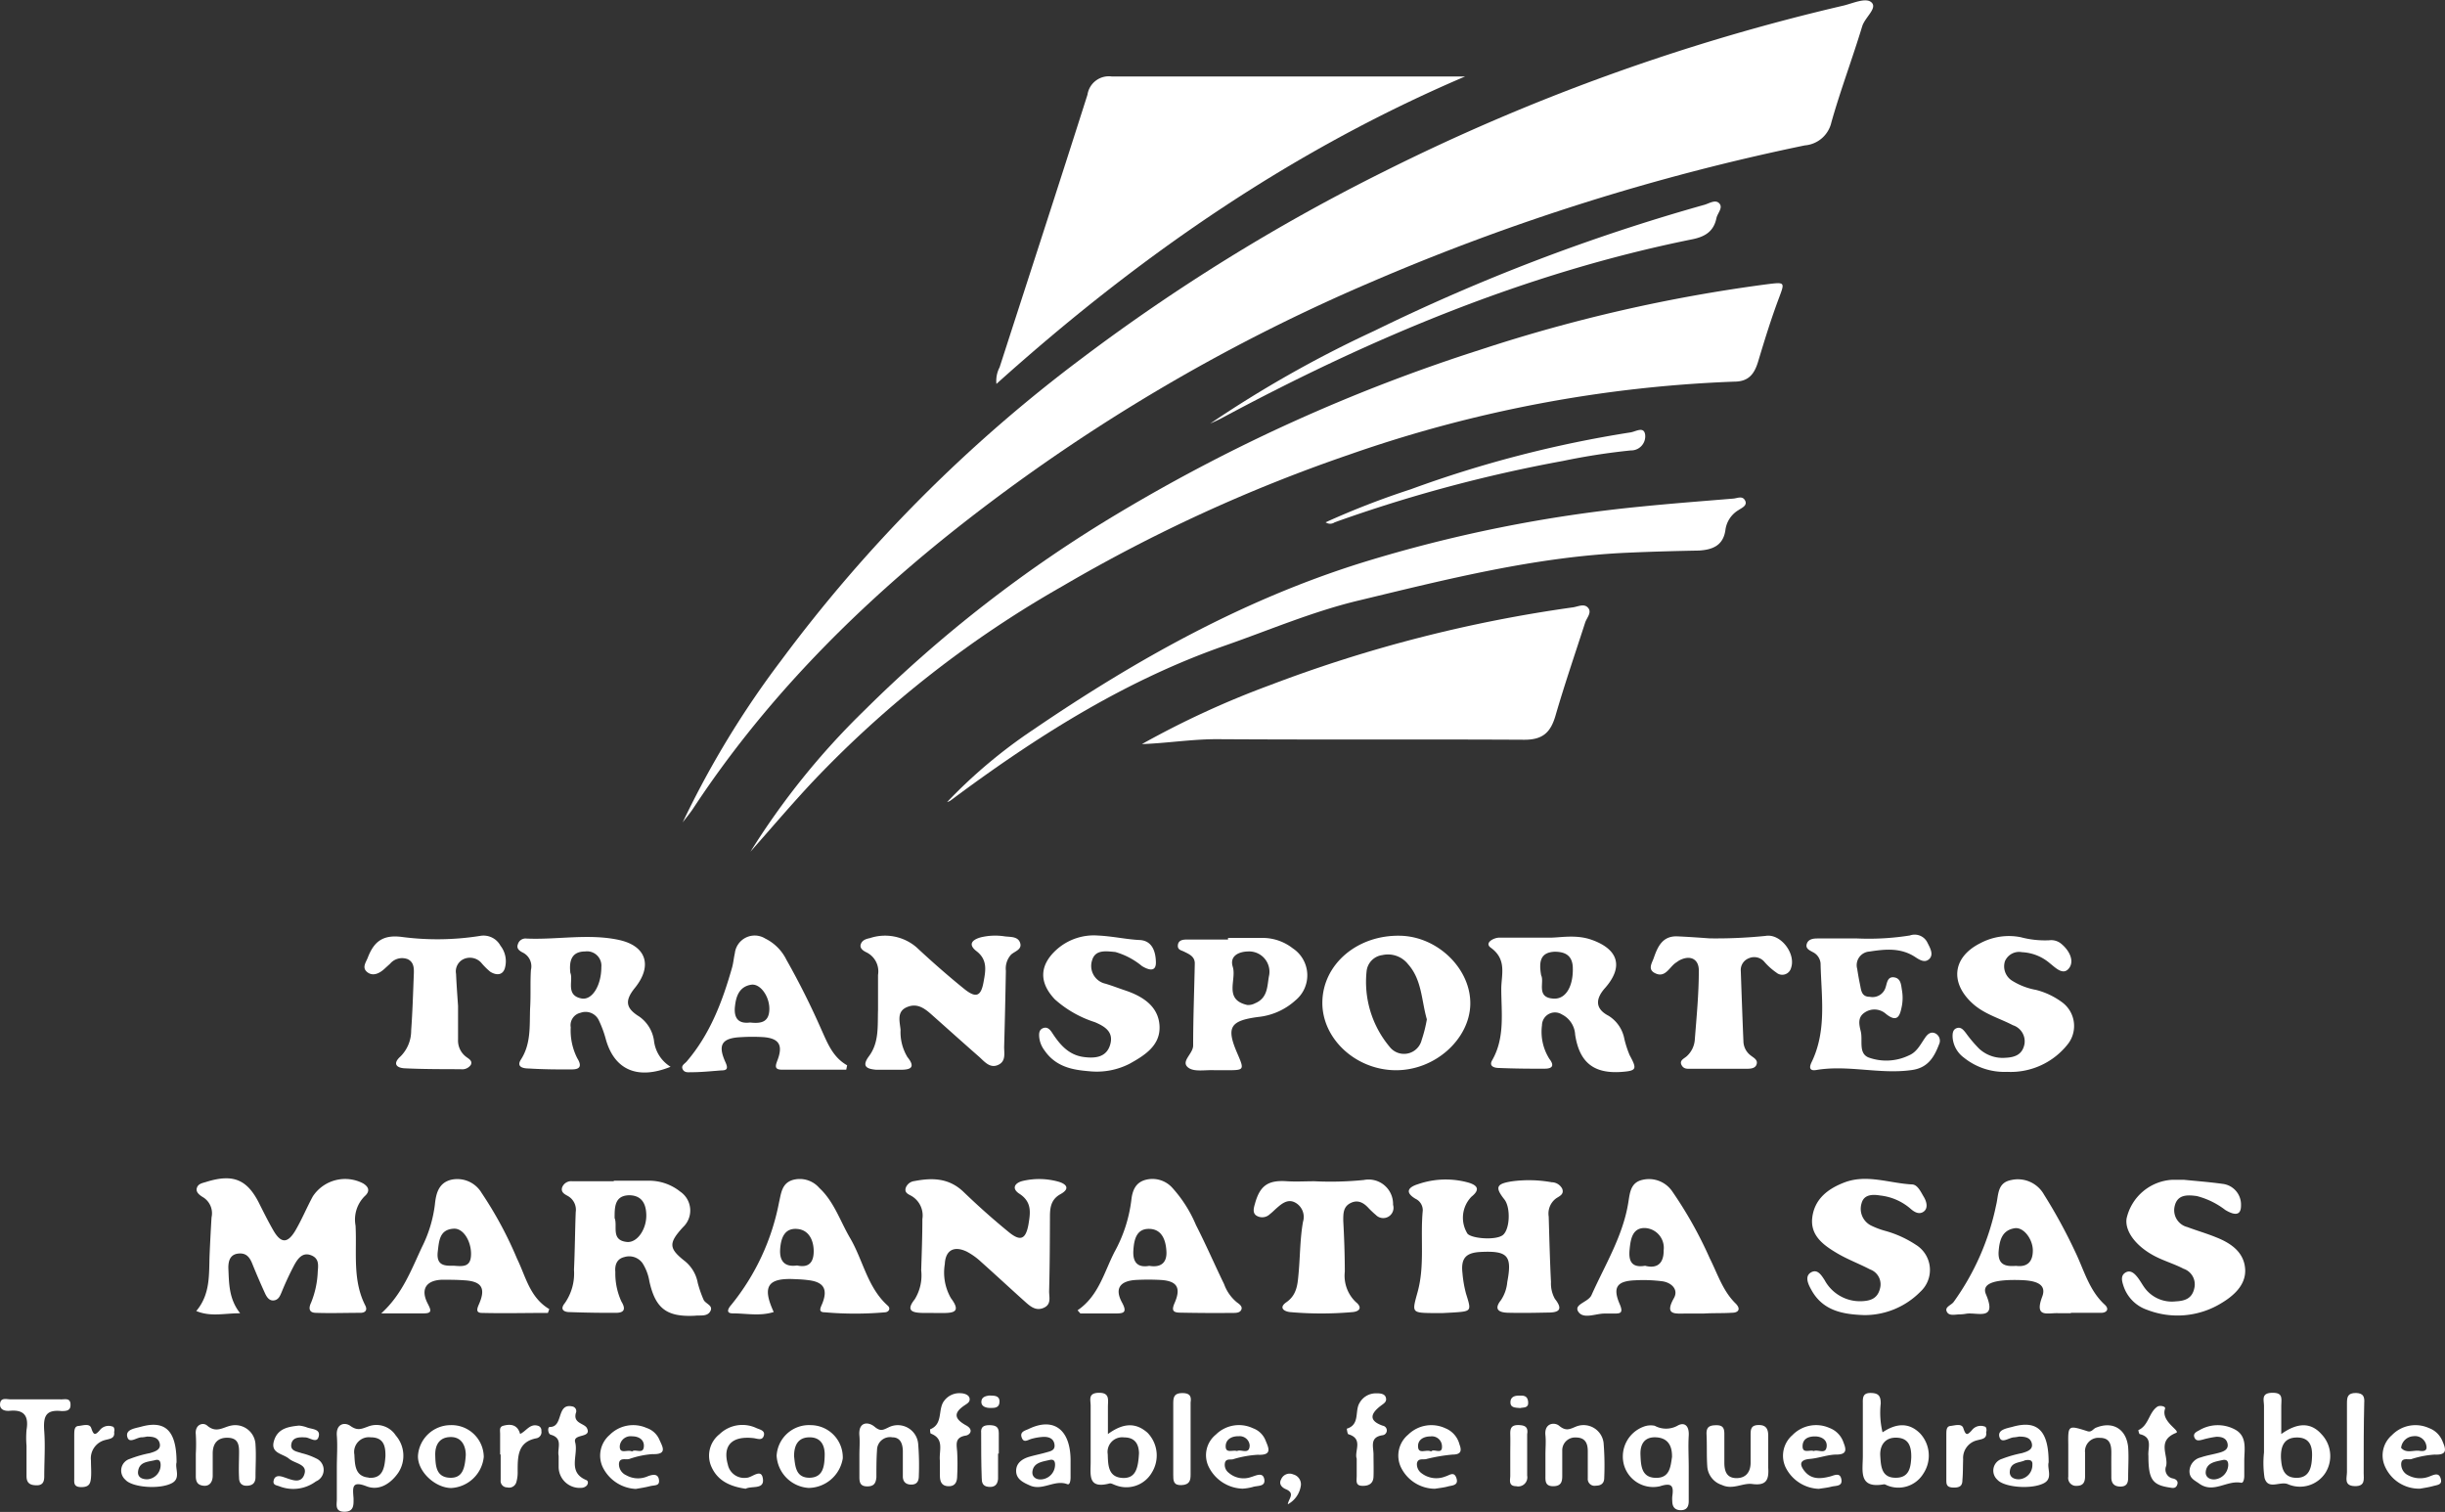 <svg id="Capa_1" data-name="Capa 1" xmlns="http://www.w3.org/2000/svg" viewBox="0 0 269.08 166.39"><rect x="0" y="0" width="269.08" height="166.39" fill="#333333" stroke="none"/><defs><style>.cls-1{fill:#fff;}</style></defs><path class="cls-1" d="M64.51,162.88c-2.1-.88-.83-2.76-1.21-4.15-.28-1,1.85-.42,1.3-1.55-.27-.55-1.53-.51-1.23-1.66a.52.52,0,0,0-.31-.72c-1.88-.48-1,2.26-2.55,2.24-.28,0-.21.76.09.85,1.42.39.7,1.5.88,2.34,0,.39,0,.8,0,1.21a2.32,2.32,0,0,0,2.52,2.3.85.85,0,0,0,.58-.26C64.71,163.32,64.8,163,64.51,162.88Z"/><path class="cls-1" d="M71.16,157.15a3.65,3.65,0,0,0-4.07.77,3,3,0,0,0-.76,3.54,4.28,4.28,0,0,0,3.64,2.4c.52-.09,1-.16,1.55-.3s1.1,0,1-.71-.71-.58-1.24-.38a2.64,2.64,0,0,1-2.37-.12,1.33,1.33,0,0,1-.79-1.27c.06-.7.72-.41,1.12-.51a9.76,9.76,0,0,1,2.56-.54c1.73.06,1.08-.86.76-1.61A2.33,2.33,0,0,0,71.16,157.15Zm-1.6,2.59c-.5-.27-1.4.38-1.35-.62a1.2,1.2,0,0,1,1.36-1.05c.73,0,1.33.37,1.29,1.1C70.81,160.12,69.92,159.4,69.56,159.74Z"/><path class="cls-1" d="M82.94,158.27c.45.06,1,.32,1.14-.35.09-.5-.47-.6-.82-.75a3.62,3.62,0,0,0-4.08.67,3,3,0,0,0-.92,3.5c.69,1.64,2.1,2.25,3.8,2.5.64-.34,2,.1,1.91-1-.12-1.36-1.18-.23-1.79-.21a1.84,1.84,0,0,1-2.08-1.45C79.51,159.07,80.55,158,82.94,158.27Z"/><path class="cls-1" d="M56.91,138.54A42.45,42.45,0,0,0,53,131.28a3.11,3.11,0,0,0-3.33-1.45c-1.42.34-1.69,1.56-1.81,2.74a14.33,14.33,0,0,1-1.43,4.69c-1.18,2.52-2.15,5.16-4.47,7.28,1.8,0,3.24,0,4.69,0,1,0,.74-.44.4-1.12-.78-1.54-.15-2.51,1.57-2.58.82,0,1.65,0,2.47.06,1.91.11,2.39.85,1.64,2.59-.23.52-.41,1,.32,1,2.42.06,4.84,0,7.25,0l.15-.42C58.3,142.79,57.87,140.5,56.91,138.54Zm-6.9.76c-.95,0-2,.08-1.84-1.5.15-1.18.16-2.49,1.76-2.58,1.06-.07,1.91,1.36,1.91,2.77S51.06,139.39,50,139.3Z"/><path class="cls-1" d="M78.2,144.25c.29-.61-.6-.77-.78-1.24a12.62,12.62,0,0,1-.63-1.82,4,4,0,0,0-1.38-2.37c-1.83-1.43-1.85-2-.25-3.76a2.51,2.51,0,0,0-.3-3.92,5.47,5.47,0,0,0-3.43-1.2H67.55V130c-1.52,0-3,0-4.57,0a1.06,1.06,0,0,0-1.12.69c-.15.53.29.74.63.93a1.74,1.74,0,0,1,.87,1.78c-.08,2.12-.09,4.23-.19,6.34a5.71,5.71,0,0,1-1,3.66c-.58.7-.13,1,.52,1,1.7.06,3.4.09,5.1.08.94,0,1.09-.44.6-1.24a7.4,7.4,0,0,1-.67-3.25c-.07-.75.14-1.45,1-1.65a1.8,1.8,0,0,1,2,.69,5.32,5.32,0,0,1,.75,2c.67,3,1.92,3.92,5,3.77C77.07,144.72,77.88,144.94,78.2,144.25ZM69,136.68c-1.82-.18-1-1.78-1.36-2.63,0-1.22,0-2.46,1.58-2.51,1.32,0,1.84.83,1.9,2C71.23,135.17,70.17,136.79,69,136.68Z"/><path class="cls-1" d="M31,142.19a33.07,33.07,0,0,1,1.4-3c.36-.64.87-1.4,1.8-1.06s.83,1.08.77,1.8a10,10,0,0,1-.73,3.42c-.29.61-.25,1.11.5,1.13,1.65.06,3.29,0,4.93,0,.46,0,.82-.24.53-.81-1.43-2.8-.91-5.84-1.07-8.79a3.63,3.63,0,0,1,1-3.23c.59-.52.5-1-.16-1.41a4.26,4.26,0,0,0-5.54,1.42c-.67,1.23-1.21,2.55-1.92,3.76-.86,1.45-1.59,1.43-2.42,0-.53-.92-1-1.86-1.48-2.81-1.35-2.8-2.91-3.48-5.94-2.53-.38.12-.85.18-1,.64s.25.77.61,1a2.07,2.07,0,0,1,1,2.26q-.12,2-.21,4.05c-.09,2.14.13,4.35-1.47,6.25,1.61.67,3.1.24,4.83.25-1.27-1.61-1.22-3.33-1.3-5,0-.75.18-1.46,1.07-1.57s1.28.4,1.57,1.13c.44,1.09.9,2.16,1.39,3.23.19.42.48.87,1,.79S30.83,142.58,31,142.19Z"/><path class="cls-1" d="M59.24,156.92c-.92-.3-1.31.58-2,.89-.27-1-1-1.14-1.86-.9-.46.12-.34.55-.34.88,0,.76,0,1.52,0,2.28h.06v2.81a.71.71,0,0,0,.72.81.82.82,0,0,0,1-.56,3.83,3.83,0,0,0,.15-1.21c0-1.65,0-3.25,2.09-3.64a.69.69,0,0,0,.52-.81A.52.52,0,0,0,59.24,156.92Z"/><path class="cls-1" d="M130.12,153.31c-.83,0-1,.37-1,1.08,0,2.64,0,5.28,0,7.92,0,.62,0,1.17.91,1.13s1-.54,1-1.17c0-1.35,0-2.7,0-4.05h0c0-1.29,0-2.58,0-3.87C131.15,153.6,130.89,153.31,130.12,153.31Z"/><path class="cls-1" d="M49.57,156.84A3.61,3.61,0,0,0,46,160.19c-.08,1.69,1.82,3.54,3.65,3.57a3.81,3.81,0,0,0,3.59-3.42A3.54,3.54,0,0,0,49.57,156.84Zm-.06,5.79c-1.53-.06-1.58-1.35-1.61-2.48s.46-2,1.72-2,1.65,1.09,1.64,2C51.16,161.57,50.92,162.69,49.51,162.63Z"/><path class="cls-1" d="M40.49,157c-.69.25-1.14.49-1.92-.07-.62-.45-1.6-.26-1.5,1.06.09,1.16,0,2.34,0,3.51h0c0,1.16,0,2.33,0,3.5,0,.58-.24,1.37.84,1.37s1-.81,1-1.47c-.08-1.14-.26-2,1.46-1.32,1.39.52,2.66-.34,3.46-1.5a3.4,3.4,0,0,0-.27-4.1A2.54,2.54,0,0,0,40.49,157Zm.08,5.61c-1.51-.13-1.51-1.41-1.57-2.53a1.62,1.62,0,0,1,1.79-1.9c1.46,0,1.64,1,1.63,2.06C42.33,161.58,42.11,162.75,40.57,162.63Z"/><path class="cls-1" d="M106.33,156.87c-1.33-.73-1.4-1.38-.19-2.2.31-.21.62-.36.57-.75s-.52-.57-.94-.59a2.08,2.08,0,0,0-1.85.82c-.75.93-.08,2.57-1.56,3.15,0,0,0,.44.08.47,1.55.59.87,1.91,1,3,0,.52,0,1.05,0,1.58s.08,1.17.9,1.21,1-.53,1-1.14a25.61,25.61,0,0,0,0-2.63c-.06-.84-.3-1.62,1-1.81C106.82,157.85,107.13,157.31,106.33,156.87Z"/><path class="cls-1" d="M108.83,153.58c-.38.07-.81.16-.83.69s.53.68,1,.68,1,0,1-.71S109.35,153.6,108.83,153.58Z"/><path class="cls-1" d="M113.21,157.26c-.38.18-1,.29-.77.94s.68.25,1.08.15a5.84,5.84,0,0,1,1.37-.22c.55,0,1.07.18,1.16.84s-.45.74-.9.87c-.62.18-1.25.3-1.87.48s-1.43.59-1.45,1.52.76,1.31,1.54,1.65c1.39.6,2.69-.69,4.1-.15.28.1.34-.41.35-.69,0-.58,0-1.17,0-1.75C117.88,157.36,116,155.91,113.21,157.26Zm1.5,5.54c-.61.09-1.15-.21-1.09-.84.12-1,1.07-1.09,1.86-1.28.46-.12.66.08.63.61A1.63,1.63,0,0,1,114.71,162.8Z"/><path class="cls-1" d="M121.93,157.82v-3c0-.73.24-1.56-1-1.54s-.89.81-.9,1.46c0,2,0,4.09,0,6.14,0,1.46-.33,3,2.07,2.38.19-.05.45.12.67.19a3.24,3.24,0,0,0,4-1.4,3.58,3.58,0,0,0-.48-4.37C125,156.54,123.63,156.58,121.93,157.82Zm1.6,4.83c-1.59-.09-1.58-1.43-1.62-2.61a1.61,1.61,0,0,1,1.81-1.85c1.42,0,1.61,1.06,1.63,1.74C125.26,161.56,125,162.73,123.53,162.65Z"/><path class="cls-1" d="M97.7,143.69c-2.24-2-2.71-5-4.15-7.45-1.09-1.86-1.76-4-3.38-5.5a2.84,2.84,0,0,0-3-.86c-1.13.39-1.2,1.43-1.43,2.42a25.5,25.5,0,0,1-5.26,11.3c-.39.44-.6.94.16.94,1.49,0,3,.33,4.51-.15-1.32-2.86-.65-3.8,2.46-3.61a13.2,13.2,0,0,1,1.4.11c1.65.21,2.1,1,1.5,2.53-.19.47-.52,1,.25,1a38.1,38.1,0,0,0,6.67,0C97.82,144.38,98.05,144,97.7,143.69Zm-10-4.42c-1.39.2-1.93-.54-1.84-1.81s.51-2.34,1.9-2.21c1.24.11,1.78,1.22,1.79,2.42S89.06,139.56,87.73,139.27Z"/><path class="cls-1" d="M135.69,144.49c.33,0,.76,0,.92-.35s-.2-.61-.48-.81a4.58,4.58,0,0,1-1.41-2c-1.05-2.16-2-4.36-3.1-6.51a14.44,14.44,0,0,0-2.63-4.13,2.94,2.94,0,0,0-2.9-.85c-1.16.3-1.48,1.24-1.59,2.29a15.73,15.73,0,0,1-1.84,5.64c-1.16,2.26-1.75,4.85-4.07,6.43l.31.35h3.85c.89,0,1.34-.08.74-1.19-.85-1.55-.25-2.4,1.56-2.5a26,26,0,0,1,2.65,0c1.81.1,2.31.82,1.58,2.51-.36.82-.22,1.08.6,1.09C131.81,144.5,133.75,144.51,135.69,144.49Zm-9.21-5.18c-1.35.24-1.82-.47-1.75-1.68s.34-2.42,1.75-2.39,1.83,1.26,1.89,2.51S127.72,139.52,126.48,139.31Z"/><path class="cls-1" d="M97.76,157.1c-.61.29-.87.45-1.53-.1s-1.79-.57-1.65,1c.06.7,0,1.41,0,2.11h0c0,.82,0,1.65,0,2.47,0,.61.13,1,.87,1s.94-.36,1-1c0-1,0-2,.07-3a1.43,1.43,0,0,1,1.68-1.4c.89,0,1.14.71,1.16,1.49,0,.94,0,1.88,0,2.81,0,.64.4.93,1,.9s.76-.44.76-.95a29.29,29.29,0,0,0-.07-3.51A2.25,2.25,0,0,0,97.76,157.1Z"/><path class="cls-1" d="M102.76,144.5h1c1.26,0,2-.16.89-1.64a5.66,5.66,0,0,1-.67-3.75c.07-1.51,1-2.05,2.43-1.36a7.43,7.43,0,0,1,1.56,1.12c1.58,1.41,3.13,2.85,4.7,4.26.61.54,1.25,1.2,2.17.81s.6-1.22.62-1.87c.07-2.7.08-5.4.09-8.1,0-1,.07-1.95,1.16-2.55s.67-1.12-.25-1.38a7.92,7.92,0,0,0-3.84-.09c-.9.19-1.36.82-.44,1.42,1.43.92,1.21,2.14,1,3.42-.3,1.59-.87,1.85-2.13.83-1.72-1.4-3.39-2.89-5-4.44s-3.45-1.58-5.42-1.2a1.15,1.15,0,0,0-.94.72c-.19.55.26.72.61.91a2.49,2.49,0,0,1,1.21,2.55c0,1.87-.07,3.75-.13,5.63a5,5,0,0,1-.71,3.2c-1,1.25-.29,1.47.82,1.5h1.24Z"/><path class="cls-1" d="M25.48,156.88c-.89.15-1.66.9-2.69,0-.46-.39-1.37-.1-1.24,1a18.54,18.54,0,0,1,0,2.11h0v2.45c0,.6.16,1,.86,1.07s1-.48,1-1.1c0-.82,0-1.64,0-2.45,0-1.13.56-1.79,1.73-1.73s1.18.93,1.17,1.79-.05,1.75,0,2.62c0,.51.25.89.87.87s.95-.31.94-1c0-1.17.08-2.34,0-3.5A2.23,2.23,0,0,0,25.48,156.88Z"/><path class="cls-1" d="M108.91,156.84c-.66,0-1,.19-.93.89,0,1.64,0,3.27.06,4.9,0,.5.08.93.74,1s1-.22,1.06-.86c0-.93,0-1.87,0-2.8h.08c0-.76,0-1.52,0-2.27S109.48,156.86,108.91,156.84Z"/><path class="cls-1" d="M34.85,160.53a7.51,7.51,0,0,0-1.63-.6c-.54-.19-1.29-.24-1.16-1s.86-.78,1.53-.74c.51,0,1.29.73,1.49-.12s-.82-.77-1.35-1a3.34,3.34,0,0,0-.82-.18c-1.18.12-2.3.31-2.73,1.59-.5,1.48.93,1.47,1.62,2.05s2.17.59,1.65,1.84c-.43,1-1.51.41-2.33.16-.42-.13-.87-.15-1,.39s.34.53.65.66a4.18,4.18,0,0,0,4-.55A1.37,1.37,0,0,0,34.85,160.53Z"/><path class="cls-1" d="M138.46,111.92a7.18,7.18,0,0,0,4.11-1.83,3.56,3.56,0,0,0-.29-5.72,5.39,5.39,0,0,0-3.26-1.15h-3.87v.18c-1.53,0-3.05,0-4.58,0-.39,0-.88.07-.94.6s.35.57.66.72c.58.29,1.22.54,1.2,1.34-.06,3-.18,6-.18,9,0,.93-1.43,1.76-.53,2.44.66.5,1.91.22,2.9.28.41,0,.83,0,1.24,0,2.05,0,2.05,0,1.23-1.9C134.93,113.05,135.38,112.33,138.46,111.92Zm-2.79-5.52c-.36-1.15.58-1.66,1.67-1.69a2.24,2.24,0,0,1,2.34,2.59c-.24,1.08-.07,2.51-1.57,3.12a1.56,1.56,0,0,1-.85.18C134.63,110,136.12,107.82,135.67,106.4Z"/><path class="cls-1" d="M171.89,111.64a2.64,2.64,0,0,1,1.46,2.23c.47,3.06,2.05,4.3,5.05,4.1,1.72-.12,1.79-.3.95-1.84a11.06,11.06,0,0,1-.59-1.82,3.82,3.82,0,0,0-1.73-2.52c-1.41-.73-1.51-1.76-.44-3,2.11-2.35,1.57-4.31-1.44-5.37-1.79-.63-3.61-.19-4.74-.23-2.26,0-3.84,0-5.42,0-.58,0-1.68.57-.92,1.11,1.78,1.28,1.17,2.94,1.15,4.47,0,2.66.43,5.41-1,7.91-.39.66.23.84.69.85,1.69.07,3.4.09,5.1.08.76,0,1.12-.29.51-1.07a5.57,5.57,0,0,1-.82-3.71A1.43,1.43,0,0,1,171.89,111.64Zm-2.28-4.3c-.27-1.51-.09-2.53,1.48-2.6,1.14,0,1.93.39,2,1.68.08,2.06-.73,3.54-2.08,3.48C169,109.82,170,108.08,169.61,107.34Z"/><path class="cls-1" d="M171.19,78.75c1-3.44,2.16-6.82,3.26-10.23.18-.54.76-1.1.33-1.62s-1.11-.14-1.67-.06a153.09,153.09,0,0,0-33.37,8.57,99.21,99.21,0,0,0-14.07,6.48c2.82-.1,5.58-.56,8.41-.54,11.22.07,22.44,0,33.67.06C169.81,81.42,170.66,80.58,171.19,78.75Z"/><path class="cls-1" d="M119.3,116.33c-1.69-.21-2.66-1.37-3.51-2.67-.24-.37-.54-.69-1-.51s-.45.63-.42,1a2.91,2.91,0,0,0,.58,1.45c1.37,2,3.49,2.17,5.12,2.31a7.93,7.93,0,0,0,4.24-.84c1.64-.91,3.41-2,3.3-4.16s-1.84-3.26-3.77-3.91c-.72-.24-1.44-.52-2.17-.74a2,2,0,0,1-1.48-2.58c.35-1.21,1.56-1,2.56-.91a8.12,8.12,0,0,1,2.93,1.55c.61.37,1.55.76,1.53-.42s-.41-2.39-1.8-2.45-3-.42-4.54-.49a6.16,6.16,0,0,0-4.56,1.52c-1.92,1.72-2,3.62-.22,5.5a12.13,12.13,0,0,0,4.4,2.51c1.08.46,2.1,1.06,1.69,2.47S120.53,116.49,119.3,116.33Z"/><path class="cls-1" d="M189.9,58.24a3,3,0,0,1,1.44-2.11c.37-.25,1-.5.71-1.05s-.84-.25-1.28-.21c-3.4.28-6.79.54-10.18.88a154.48,154.48,0,0,0-30.69,6.17C136.82,66,125,72.61,113.76,80.27a56.29,56.29,0,0,0-9.53,8,2.37,2.37,0,0,0,.32-.13c.34-.24.66-.49,1-.74,9.06-6.68,18.53-12.6,29.23-16.34,4.93-1.72,9.74-3.79,14.86-5,9.7-2.34,19.36-4.78,29.4-5.23,2.64-.12,5.28-.19,7.92-.24C188.53,60.5,189.69,60,189.9,58.24Z"/><path class="cls-1" d="M104,59.16A200.92,200.92,0,0,1,151,31,247,247,0,0,1,198.63,16a3.26,3.26,0,0,0,2.92-2.54c1-3.54,2.31-7,3.38-10.53C205.22,1.93,206.6.94,206,.3s-2.08.07-3.14.32A228.59,228.59,0,0,0,152.27,18.9a211.59,211.59,0,0,0-33.22,20.54A162.64,162.64,0,0,0,86,72.64,102.43,102.43,0,0,0,75.13,90.51c.38-.51.8-1,1.15-1.53C83.84,77.49,93.32,67.78,104,59.16Z"/><path class="cls-1" d="M19.43,160.94c0-3.48-1.22-4.68-3.93-3.92-.63.17-1.71.29-1.49,1.11s1.07,0,1.64.05a4.67,4.67,0,0,0,.52-.08c.63,0,1.25.07,1.41.76s-.55.9-1.09,1.06a12.88,12.88,0,0,0-2.19.63,1.34,1.34,0,0,0-.5,2.3c.72.84,3.78,1.1,5.14.36C19.91,162.68,19.24,161.6,19.43,160.94ZM16.2,162.8c-.6,0-1.1-.25-1-.91.16-1.06,1.14-1,1.91-1.21.48-.11.6.22.56.71A1.57,1.57,0,0,1,16.2,162.8Z"/><path class="cls-1" d="M216.14,116.4a7.11,7.11,0,0,0,4.75,1.56,8,8,0,0,0,6.75-3.14,3.24,3.24,0,0,0-.73-4.54,8.24,8.24,0,0,0-2.84-1.34,7.39,7.39,0,0,1-2.61-1,1.86,1.86,0,0,1-.81-2.15,1.69,1.69,0,0,1,1.88-1,5.07,5.07,0,0,1,3.05,1.21c.66.52,1.54,1.46,2.19.46.51-.81-.08-1.91-.93-2.6a1.72,1.72,0,0,0-1.32-.38,10.41,10.41,0,0,1-3.14-.34,6.69,6.69,0,0,0-4.44.66c-3.06,1.53-3.36,4.34-.87,6.62,1.31,1.2,3,1.64,4.46,2.41a1.86,1.86,0,0,1,1.27,2.07c-.22,1.13-1,1.46-2.08,1.51a3.81,3.81,0,0,1-2.91-1,14.39,14.39,0,0,1-1.47-1.74c-.27-.34-.54-.68-1-.52s-.46.65-.45,1A3.05,3.05,0,0,0,216.14,116.4Z"/><path class="cls-1" d="M161.23,8.42h-2c-12.28,0-24.56,0-36.85,0a2.38,2.38,0,0,0-2.7,2c-3.18,10-6.44,20-9.67,30a3.24,3.24,0,0,0-.35,1.83C125.07,28.4,141.85,16.69,161.23,8.42Z"/><path class="cls-1" d="M57.55,104.84a1.69,1.69,0,0,1,.88,1.91c-.09,1.4,0,2.82-.09,4.22-.07,1.92.12,3.87-1,5.62-.59.89.36,1,.86,1,1.58.1,3.16.11,4.75.1.94,0,1.08-.42.58-1.23a6.73,6.73,0,0,1-.72-3.4,1.4,1.4,0,0,1,1.08-1.6,1.61,1.61,0,0,1,2,.8,12.18,12.18,0,0,1,.79,2.14c.94,3.32,3.46,4.48,7.12,3a3.88,3.88,0,0,1-1.83-2.9,3.91,3.91,0,0,0-1.61-2.62c-1.51-.93-1.61-1.75-.52-3.12,2-2.44,1.32-4.66-1.73-5.32-3.35-.72-6.78,0-10.18-.15a.87.87,0,0,0-.94.64C56.81,104.4,57.19,104.66,57.55,104.84Zm6.84-.13a1.58,1.58,0,0,1,1.79,1.72c0,2-1,3.69-2.2,3.45-1.77-.35-.86-2-1.21-2.81C62.6,105.6,63,104.72,64.39,104.71Z"/><path class="cls-1" d="M6.61,154c-1.82,0-3.64,0-5.46,0-.42,0-1.06-.23-1.14.46s.52.85,1.07.8c1.61-.15,2.09.61,1.84,2.1a10.32,10.32,0,0,0,0,1.76h0c0,1.11,0,2.23,0,3.34,0,.8.44,1,1.13,1s.82-.44.82-1c0-1.64.12-3.3,0-4.93s.13-2.42,1.89-2.24c.46,0,1,0,1-.65C7.79,153.74,7.05,154.05,6.61,154Z"/><path class="cls-1" d="M42.29,106.64l.65-.59a1.72,1.72,0,0,1,1.93-.49c.69.33.7,1,.67,1.69-.08,2.06-.14,4.11-.29,6.16a4,4,0,0,1-1.18,2.86c-.9.81-.41,1.26.48,1.3,2.05.1,4.11.09,6.17.1a1.15,1.15,0,0,0,1.09-.47c.24-.49-.27-.69-.57-.94a2.24,2.24,0,0,1-.83-1.86v-3.7h0c-.08-1.17-.17-2.34-.22-3.52a1.5,1.5,0,0,1,.81-1.62,1.68,1.68,0,0,1,1.95.38,7.74,7.74,0,0,0,1,1c.6.38,1.33.45,1.6-.35a2.77,2.77,0,0,0-.47-2.51A2.12,2.12,0,0,0,52.82,103a29.94,29.94,0,0,1-8.61.11c-2.12-.27-3.07.56-3.73,2.27-.2.52-.68,1.11-.07,1.6S41.73,107.15,42.29,106.64Z"/><path class="cls-1" d="M12.39,157a1.23,1.23,0,0,0-1.42.41c-.52.59-.67.52-.93-.25-.19-.55-.93-.27-1.41-.23s-.45.58-.46,1c0,.7,0,1.4,0,2.1h0c0,.88,0,1.76,0,2.63,0,.49-.1,1,.78,1s1-.41,1.06-1,0-1.28,0-1.92a2.08,2.08,0,0,1,1.55-2.26c.49-.14,1.11-.14,1-.9C12.65,157.33,12.54,157,12.39,157Z"/><path class="cls-1" d="M110.7,106.84a2.28,2.28,0,0,1,.57-1.78c.4-.37,1.24-.56,1-1.29s-1.06-.64-1.69-.72a6.8,6.8,0,0,0-2.62.1c-.93.25-1.49.76-.49,1.53,1.24.95,1,2.16.78,3.36-.28,1.6-.82,1.84-2.1.82-1.82-1.47-3.56-3-5.3-4.62a5.31,5.31,0,0,0-5.11-1c-.41.09-.83.2-1,.65s.24.74.62.92a2.33,2.33,0,0,1,1.27,2.48c0,1.29,0,2.58,0,3.87-.06,1.74.14,3.56-1,5.08-.86,1.16-.19,1.4.81,1.49.4,0,.82,0,1.23,0h0c.47,0,.94,0,1.41,0,1,0,1.78-.17.79-1.39a5.3,5.3,0,0,1-.76-3c-.09-.92-.44-2,.67-2.49s1.92.08,2.69.76c1.76,1.56,3.5,3.13,5.26,4.67.6.53,1.2,1.33,2.11.92s.65-1.31.67-2.05C110.59,112.35,110.65,109.59,110.7,106.84Z"/><path class="cls-1" d="M76.09,118c1.11,0,2.22-.12,3.33-.2.68,0,.69-.3.41-.92-.87-1.92-.37-2.65,1.74-2.74a20.36,20.36,0,0,1,2.47,0c1.68.14,2.14.86,1.55,2.47-.22.59-.44,1.09.41,1.11,2.38,0,4.76,0,7.13,0l.1-.48c-1.57-.88-2.16-2.44-2.83-3.92a85.3,85.3,0,0,0-3.86-7.71,5.11,5.11,0,0,0-2.32-2.32,2.2,2.2,0,0,0-3.35,1.63c-.12.51-.15,1-.3,1.55-1.06,3.74-2.42,7.34-5,10.35-.22.26-.64.44-.44.85S75.75,118,76.09,118Zm4.79-7.18c.11-1.16.47-2.24,1.79-2.45,1-.15,2,1.27,2,2.64,0,1.56-1,1.64-2.13,1.52C81.21,112.7,80.76,112,80.88,110.77Z"/><path class="cls-1" d="M193.5,39.75c.69-2.3,1.4-4.6,2.24-6.85.69-1.85.77-1.87-1.26-1.62a173,173,0,0,0-31.54,7.2,190.45,190.45,0,0,0-39.86,18,145.27,145.27,0,0,0-27.9,21.65,82.53,82.53,0,0,0-12.59,15.6c2.32-2.62,4.59-5.3,7-7.86a118.52,118.52,0,0,1,27.37-21.38A173.92,173.92,0,0,1,148.58,50,144.35,144.35,0,0,1,190.85,42C192.48,42,193.09,41.12,193.5,39.75Z"/><path class="cls-1" d="M172,50.73a72.65,72.65,0,0,1,7.48-1.16,1.55,1.55,0,0,0,1.57-1.76c-.15-.93-1.07-.29-1.63-.22a127.6,127.6,0,0,0-24.17,6.26,90.29,90.29,0,0,0-9.36,3.63.87.87,0,0,0,1,0A159.54,159.54,0,0,1,172,50.73Z"/><path class="cls-1" d="M188.9,24c.12-.55.75-1.13.32-1.61s-1.11,0-1.65.15a214.39,214.39,0,0,0-36.32,13.87,128.11,128.11,0,0,0-18.07,10.21c.45-.21.9-.4,1.34-.64,16.38-8.79,33.38-15.94,51.69-19.64C187.63,26.06,188.6,25.48,188.9,24Z"/><path class="cls-1" d="M89.23,156.84a3.57,3.57,0,0,0-3.76,3.37A3.77,3.77,0,0,0,89,163.75a3.86,3.86,0,0,0,3.75-3.25A3.55,3.55,0,0,0,89.23,156.84Zm-.13,5.79c-1.54,0-1.58-1.27-1.71-2.37,0-1.15.4-2.06,1.67-2.08s1.73.87,1.7,2S90.62,162.6,89.1,162.63Z"/><path class="cls-1" d="M213,113.73c-.53-.25-.89.1-1.16.51-.5.72-.89,1.55-1.76,1.91a5.73,5.73,0,0,1-4.46.22c-1.12-.48-.59-1.89-.84-2.88-.18-.73-.37-1.54.45-2.07a1.9,1.9,0,0,1,2.31.15c1.35,1.1,1.58.09,1.77-.88a4.9,4.9,0,0,0,0-1.75c-.09-.55-.11-1.27-.85-1.38s-.78.61-.93,1.06a1.5,1.5,0,0,1-1.76,1.08c-.92,0-.94-.73-1.07-1.35s-.22-1.15-.31-1.73a1.5,1.5,0,0,1,1.35-1.9c1.69-.26,3.4-.45,5,.58.5.33,1.09.72,1.59.23s.08-1.22-.2-1.77a1.56,1.56,0,0,0-1.94-.81,28.74,28.74,0,0,1-5.79.33c-1.46,0-2.93,0-4.4,0-.47,0-1,.08-1.16.6s.31.7.66.9a1.52,1.52,0,0,1,.86,1.25c.08,3.67.71,7.39-1,10.89-.34.72-.06.93.5.84,3.52-.6,7,.5,10.54,0,1.77-.24,2.46-1.42,3-2.83A.91.91,0,0,0,213,113.73Z"/><path class="cls-1" d="M184.6,156.91a2.61,2.61,0,0,1-2.49,0,2.17,2.17,0,0,0-1.2.09,3.5,3.5,0,0,0-2.24,4,3.34,3.34,0,0,0,4,2.57c1.37-.45,1.53,0,1.37,1.11a3,3,0,0,0,0,.52c0,.6.26,1,.94,1s.87-.43.87-1c0-1.23,0-2.46,0-3.69h0c0-1.17-.07-2.34,0-3.51S185.32,156.48,184.6,156.91Zm-2.33,5.73c-1.64,0-1.68-1.36-1.73-2.52s.42-2,1.7-1.94,1.8.88,1.77,2.17C183.85,161.38,183.78,162.65,182.27,162.64Z"/><path class="cls-1" d="M201.34,157.15a3.63,3.63,0,0,0-4.08.79,3,3,0,0,0-.75,3.54,4.25,4.25,0,0,0,3.66,2.37c.47-.08.94-.12,1.39-.24s1.24,0,1.09-.81-.8-.42-1.28-.3c-1,.25-2,.34-2.75-.57-.53-.65-.67-1.26.54-1.37,1-.08,2-.48,2.93-.48,1.25,0,1.07-.62.79-1.34A2.58,2.58,0,0,0,201.34,157.15Zm-1.73,2.54c-.44-.17-1.23.31-1.23-.52s.64-1.09,1.36-1.09,1.37.38,1.29,1.12C200.93,160.11,200.08,159.48,199.61,159.69Z"/><path class="cls-1" d="M218.43,157a1.23,1.23,0,0,0-1.42.4c-.52.59-.68.57-.94-.23-.18-.55-.93-.29-1.42-.24s-.44.59-.45,1c0,.7,0,1.4,0,2.1h0c0,.94,0,1.87,0,2.81,0,.48,0,.85.77.87s1-.24,1-.84c.07-.76.05-1.52.08-2.27a2,2,0,0,1,1.53-2.09c.49-.14,1.12-.14,1-.9C218.68,157.34,218.58,157,218.43,157Z"/><path class="cls-1" d="M197.11,106.53c.56-1.59-1.16-3.83-2.81-3.53a54.14,54.14,0,0,1-6.15.27c-.83-.06-2.17-.16-3.52-.22-1.65-.08-2.19,1.11-2.63,2.38-.18.52-.64,1.17,0,1.59,1.25.76,1.69-.6,2.46-1.09l.29-.2c1.2-.68,2.23-.24,2.21,1.11,0,2.52-.24,5-.44,7.56a2.72,2.72,0,0,1-.91,1.86c-.29.25-.81.45-.55.95s.71.4,1.11.41c2,0,4,0,6,0,.39,0,.91,0,1.11-.39.27-.58-.29-.81-.63-1.09a2,2,0,0,1-.78-1.52c-.11-2.58-.2-5.17-.29-7.75a1.38,1.38,0,0,1,.86-1.4,1.47,1.47,0,0,1,1.76.41,7.07,7.07,0,0,0,1.3,1.16A1,1,0,0,0,197.11,106.53Z"/><path class="cls-1" d="M190.63,144.47c.65,0,1-.38.4-1-1.43-1.39-2-3.27-2.87-5a45.21,45.21,0,0,0-4.12-7.35,3.1,3.1,0,0,0-3.26-1.28c-1.3.28-1.4,1.36-1.57,2.44-.58,3.72-2.56,6.89-4.06,10.25-.35.79-2,1-1.45,1.83s1.84.23,2.81.2l1.06,0c.7,0,1.12,0,.7-1-.82-1.88-.34-2.58,1.69-2.66a16.48,16.48,0,0,1,3,.11c1,.15,1.79.91,1.26,1.85-1.09,1.93.18,1.69,1.33,1.7h1.93v0C188.52,144.49,189.58,144.54,190.63,144.47Zm-9.58-5.17c-1.56.27-1.82-.62-1.71-1.76s.29-2.46,1.75-2.39a2.18,2.18,0,0,1,2,2.45C183.11,139,182.41,139.66,181.05,139.3Z"/><path class="cls-1" d="M193.55,156.83c-.89,0-.89.52-.89,1.14,0,1,0,2,0,3s-.5,1.72-1.59,1.7-1.3-.83-1.3-1.72c0-1.06,0-2.11,0-3.16,0-.66-.2-.95-.9-.94s-1.1.16-1.06,1c.06,1.17,0,2.34.08,3.51a2.3,2.3,0,0,0,1.6,2.06c1.22.58,2.29-.25,3.37-.1,1.58.21,1.82-.53,1.74-1.78,0-.53,0-1.05,0-1.58h0c0-.64,0-1.29,0-1.93S194.45,156.81,193.55,156.83Z"/><path class="cls-1" d="M225.46,160.94c0-3.48-1.22-4.68-3.93-3.93-.63.18-1.71.3-1.49,1.12s1.07.05,1.64.05a5.06,5.06,0,0,0,.52-.08c.63,0,1.25.07,1.41.76s-.55.9-1.09,1.06a13.15,13.15,0,0,0-2.19.63,1.35,1.35,0,0,0-.51,2.3c.73.84,3.79,1.1,5.15.36C225.94,162.68,225.27,161.6,225.46,160.94Zm-3.28,1.86c-.52,0-1-.22-1-.79.05-1.14,1.07-1,1.68-1.3.53-.1.85,0,.81.48A1.57,1.57,0,0,1,222.18,162.8Z"/><path class="cls-1" d="M210.86,137a11.82,11.82,0,0,0-3.35-1.53,9,9,0,0,1-1.64-.62,2.06,2.06,0,0,1-1-2.42c.26-1,1.23-1,2.07-.86a6.11,6.11,0,0,1,3.34,1.47c.42.37.95.66,1.44.29s.32-1.08,0-1.61-.67-1.34-1.28-1.37c-2.49-.12-5-1.17-7.48-.21-1.8.69-3.25,1.81-3.51,3.82s1.23,3.07,2.71,3.95c1.16.69,2.44,1.16,3.64,1.79a1.74,1.74,0,0,1,1.09,2.14c-.28,1.09-1.07,1.32-2,1.36a4.42,4.42,0,0,1-4.08-2.31c-.35-.54-.79-1.27-1.5-.86s-.34,1.25,0,1.86c1.26,2.36,3.48,2.76,5.86,2.84a8.62,8.62,0,0,0,6.17-2.57A3.25,3.25,0,0,0,210.86,137Z"/><path class="cls-1" d="M251.06,157.82c0-1.24,0-2.11,0-3s.25-1.56-1-1.54-.9.81-.9,1.46c0,1.7,0,3.4,0,5.1a10.87,10.87,0,0,0,.06,2.8c.38,1.37,1.69.35,2.55.69a3.34,3.34,0,0,0,4.15-1.24,3.48,3.48,0,0,0-.43-4.25C254.31,156.51,252.84,156.55,251.06,157.82Zm1.7,4.82c-1.53,0-1.66-1.21-1.73-2.15-.06-1.47.45-2.3,1.79-2.29s1.66.93,1.63,2S254.28,162.63,252.76,162.64Z"/><path class="cls-1" d="M243.87,136.16c-1-.41-2.11-.73-3.15-1.12a1.91,1.91,0,0,1-1.38-2.34c.3-1.24,1.37-1.22,2.43-1.07a8.63,8.63,0,0,1,3.13,1.53c.69.41,1.75.88,1.73-.51a2.29,2.29,0,0,0-2-2.36c-1.51-.21-3-.32-4.28-.45-.61,0-1,0-1.31,0a5.46,5.46,0,0,0-5,4.25c-.23,1.45,1.12,3.2,3.36,4.28.95.46,2,.78,2.91,1.26a1.81,1.81,0,0,1,1.19,2.1c-.24,1.2-1.07,1.44-2.06,1.49a3.72,3.72,0,0,1-3.4-1.47c-.28-.38-.5-.8-.79-1.17s-.75-.87-1.32-.54-.41.93-.25,1.43a4.14,4.14,0,0,0,2.62,2.68,9.23,9.23,0,0,0,8.14-.72c1.37-.81,2.72-2,2.65-3.7C247,137.82,245.53,136.81,243.87,136.16Z"/><path class="cls-1" d="M259.29,153.3c-.94,0-1,.44-1,1.18,0,1.29,0,2.57,0,3.85h0c0,1.23,0,2.46,0,3.68,0,.6-.37,1.5.84,1.54s1-.79,1-1.44c0-2.57,0-5.14.06-7.71C260.24,153.71,260.09,153.33,259.29,153.3Z"/><path class="cls-1" d="M265.37,160.58a10.32,10.32,0,0,1,2.58-.5c1.48.07,1.2-.66.84-1.5a2.53,2.53,0,0,0-1.48-1.42,3.6,3.6,0,0,0-4.07.78,2.94,2.94,0,0,0-.79,3.39,4.1,4.1,0,0,0,3.89,2.5c.38-.07.9-.14,1.41-.28s1.06-.14.86-.83-.72-.43-1.17-.26a2.78,2.78,0,0,1-2.39-.09,1.35,1.35,0,0,1-.79-1.29C264.31,160.37,265,160.67,265.37,160.58Zm-1.12-1.24a1.43,1.43,0,0,1,1.34-1.28,1.26,1.26,0,0,1,1.43,1c.16.65-.33.67-.73.61C265.62,159.56,264.82,160,264.25,159.34Z"/><path class="cls-1" d="M245.89,157.28a4,4,0,0,0-3.88.14c-.3.16-.68.34-.51.77s.53.34.89.25a10.28,10.28,0,0,1,1.54-.32c.55,0,1.09.12,1.22.76s-.43.87-.94,1c-.68.19-1.38.29-2,.51a1.6,1.6,0,0,0-1.25,1.52c0,.81.58,1,1.12,1.4,1.56,1.06,3-.43,4.56-.13.26.05.34-.42.35-.71,0-.59,0-1.17,0-1.76C247,159.46,247.34,158,245.89,157.28Zm-2.08,5.52c-.61.08-1.13-.25-1.06-.85.12-1,1.07-1.09,1.86-1.27.44-.09.65.12.61.64A1.65,1.65,0,0,1,243.81,162.8Z"/><path class="cls-1" d="M230.65,157.13c-.3.13-.47.52-.91.38-2.14-.68-2.15-.67-2.12,1.49v1.05h0c0,.82,0,1.65,0,2.47a.86.86,0,0,0,.93,1c.75,0,.9-.45.92-1,0-.88,0-1.77,0-2.64a1.48,1.48,0,0,1,1.64-1.64c1.15,0,1.26.85,1.25,1.73s0,1.76,0,2.63c0,.58.26,1,1,1s.85-.46.85-1c0-1.12.08-2.24,0-3.34C234,157.23,232.49,156.37,230.65,157.13Z"/><path class="cls-1" d="M239.15,162.71a1,1,0,0,1-.76-1.37c.27-1.2-1.07-2.79,1.1-3.65.53-.22-1.71-1.24-1.22-2.65.11-.3-.62-.4-.85-.23-.94.64-.94,2.07-2.09,2.58,0,0,.07.42.16.44,1.49.35.86,1.52.95,2.4,0,2.52.42,3.17,2.23,3.46.35.05.72.18.91-.22S239.56,162.81,239.15,162.71Z"/><path class="cls-1" d="M227.89,144.48c1.11,0,2.23,0,3.34,0,.62,0,.94-.41.4-.9-1.72-1.58-2.27-3.79-3.23-5.78a57.79,57.79,0,0,0-3.45-6.33,3.3,3.3,0,0,0-3.63-1.6c-1.54.31-1.36,1.64-1.64,2.76A27.78,27.78,0,0,1,215,143.29c-.27.36-1,.54-.75,1.06s.93.3,1.43.3a4.15,4.15,0,0,0,.7-.07c1.2-.2,3.46.86,2.18-2.14-.49-1.16.81-1.67,3.92-1.56,1.26.05,2.84.3,2.28,1.8-.92,2.42.63,1.78,1.76,1.84.46,0,.94,0,1.41,0Zm-6-5.17c-1.12.09-2-.07-1.94-1.51.09-1.21.32-2.4,1.77-2.63,1-.15,2,1.22,2,2.45S223.12,139.48,221.85,139.31Z"/><path class="cls-1" d="M207.18,157.63a9.22,9.22,0,0,1-.2-3.17c0-.82-.23-1.15-1.1-1.16s-.88.5-.87,1.13c0,1.93,0,3.87,0,5.81,0,1.64-.51,3.62,2.34,3.11.1,0,.22.07.33.12a3.22,3.22,0,0,0,4-1.31,3.58,3.58,0,0,0-.37-4.41C210.12,156.56,208.74,156.59,207.18,157.63Zm1.43,5c-1.56,0-1.61-1.29-1.68-2.41s.5-2.06,1.83-2,1.6,1,1.58,2.19C210.28,161.45,210.14,162.65,208.61,162.63Z"/><path class="cls-1" d="M137.89,157.18a3.61,3.61,0,0,0-4.08.7,2.91,2.91,0,0,0-.8,3.52,4.3,4.3,0,0,0,3.74,2.43,5.6,5.6,0,0,0,1.11-.18c.5-.18,1.43,0,1.28-.85s-.94-.39-1.45-.25a2.49,2.49,0,0,1-2.47-.47,1.1,1.1,0,0,1-.41-1.1c.12-.46.54-.32.87-.38a11.56,11.56,0,0,1,2.74-.5c1.68.08,1.17-.8.84-1.62A2.34,2.34,0,0,0,137.89,157.18Zm-1.75,2.51c-.47-.15-1.24.29-1.25-.5s.67-1.15,1.44-1.13a1.1,1.1,0,0,1,1.2,1C137.51,160.15,136.58,159.45,136.14,159.69Z"/><path class="cls-1" d="M167.13,153.59c-.44,0-.86.15-.9.65-.06.69.49.67,1.07.72.32-.1.95.06.88-.68S167.62,153.58,167.13,153.59Z"/><path class="cls-1" d="M159.06,157.18a3.64,3.64,0,0,0-4.09.71,3,3,0,0,0-.82,3.53,4.18,4.18,0,0,0,3.77,2.42c.49-.08,1-.13,1.42-.25s1.21-.08.95-.9-.78-.32-1.2-.21a2.68,2.68,0,0,1-2.66-.36,1.21,1.21,0,0,1-.49-1.08c.11-.58.63-.39,1-.46a18.38,18.38,0,0,1,2.92-.5c1,0,1-.49.76-1.12A2.61,2.61,0,0,0,159.06,157.18Zm-1.56,2.56c-.54-.29-1.44.39-1.44-.6,0-.72.64-1.06,1.37-1.06a1.11,1.11,0,0,1,1.26,1C158.79,160.2,157.79,159.35,157.5,159.74Z"/><path class="cls-1" d="M167.09,156.83c-.73,0-.9.33-.88,1s0,1.53,0,2.29h0c0,.76,0,1.53,0,2.29,0,.45-.24,1.14.65,1.15a1,1,0,0,0,1.21-1.16c0-1.52,0-3.05,0-4.57C168.21,157,167.78,156.85,167.09,156.83Z"/><path class="cls-1" d="M170.37,144.45c1.15,0,1.71-.3.75-1.51a3.47,3.47,0,0,1-.43-1.85c-.12-2.4-.18-4.81-.25-7.21a2.07,2.07,0,0,1,.82-2c.38-.25.91-.45.66-1.07a1.32,1.32,0,0,0-1.15-.7,14.06,14.06,0,0,0-4.39-.1c-1.72.27-1.87.66-.81,2,.71.92.59,3.33-.19,3.92s-3.41.38-3.88-.16a3.32,3.32,0,0,1,.44-4.07c1-.8.64-1.26-.33-1.55a9.3,9.3,0,0,0-5.55.17c-.92.28-1.6.82-.28,1.61a1.39,1.39,0,0,1,.8,1.29c-.29,3,.24,6-.56,8.94-.64,2.34-.73,2.32,1.89,2.35h.78l1.16-.06c2.13-.14,2.1-.13,1.49-2.08a12.91,12.91,0,0,1-.39-2.25c-.19-1.64.36-2.26,2-2.34,3-.15,3.48.42,2.93,3.31a4.22,4.22,0,0,1-.7,2c-.85,1.07-.13,1.35.75,1.38C167.43,144.51,168.9,144.48,170.37,144.45Z"/><path class="cls-1" d="M150.1,129.86a36.62,36.62,0,0,1-5.44.14c-1,0-2,.06-3,0-2.08-.15-3,.45-3.55,2.48-.13.45-.29,1,.16,1.3a1.2,1.2,0,0,0,1.47-.15c.28-.21.52-.47.79-.7.59-.52,1.23-1,2-.59a1.8,1.8,0,0,1,.87,2.12c-.33,1.85-.31,3.73-.48,5.6-.11,1.19-.15,2.43-1.36,3.26-.82.57-.31,1,.43,1.08a39.18,39.18,0,0,0,6.85,0c.81-.07,1.11-.52.37-1.11a4,4,0,0,1-1.21-3.34c0-1.87-.07-3.75-.17-5.62,0-.81,0-1.54.82-1.94s1.46,0,2,.6a10.42,10.42,0,0,0,.77.72,1.13,1.13,0,0,0,1.89-1.12A2.69,2.69,0,0,0,150.1,129.86Z"/><path class="cls-1" d="M161.81,110.56c.1-3.9-3.57-7.51-7.74-7.58-4.7-.09-8.47,3.13-8.54,7.28-.07,4,3.61,7.46,8,7.52S161.71,114.37,161.81,110.56Zm-5.35,3.89a2,2,0,0,1-3.53.75,11.12,11.12,0,0,1-2.53-8.33,2,2,0,0,1,1.73-1.76,2.81,2.81,0,0,1,2.83,1c1.54,1.73,1.47,4,2.07,6.07A15,15,0,0,1,156.46,114.45Z"/><path class="cls-1" d="M152.17,156.9c-1.65-.58-1.25-1.39-.24-2.17.35-.27.72-.44.59-.92s-.73-.48-1.18-.47a2.05,2.05,0,0,0-1.72,1.06c-.55.89.08,2.38-1.4,2.83,0,0,.06.57.17.61,1.69.5.63,1.87.92,2.69,0,.7,0,1.29,0,1.87s-.18,1.13.69,1.12c.69,0,1.13-.29,1.16-1s0-1.64,0-2.46-.46-1.9,1-2.11A.53.53,0,0,0,152.17,156.9Z"/><path class="cls-1" d="M142.32,162.26a1,1,0,0,0-1.32.53c-.29.52.05.9.51,1.1,1.08.45.28,1.07.22,1.66a2.79,2.79,0,0,0,1.44-2.11A1.13,1.13,0,0,0,142.32,162.26Z"/><path class="cls-1" d="M173.44,157c-.68.28-1.09.54-1.85-.09-.51-.43-1.66-.31-1.51,1.05.07.69,0,1.4,0,2.11h0c0,.76,0,1.52,0,2.28,0,.58-.07,1.21.85,1.21s1-.55,1-1.15c0-.94,0-1.88,0-2.81a1.41,1.41,0,0,1,1.51-1.4c1,0,1.3.62,1.3,1.5s0,2,0,3a.75.75,0,0,0,.91.8c.54,0,.9-.25.9-.85a31,31,0,0,0-.07-3.86A2.22,2.22,0,0,0,173.44,157Z"/></svg>